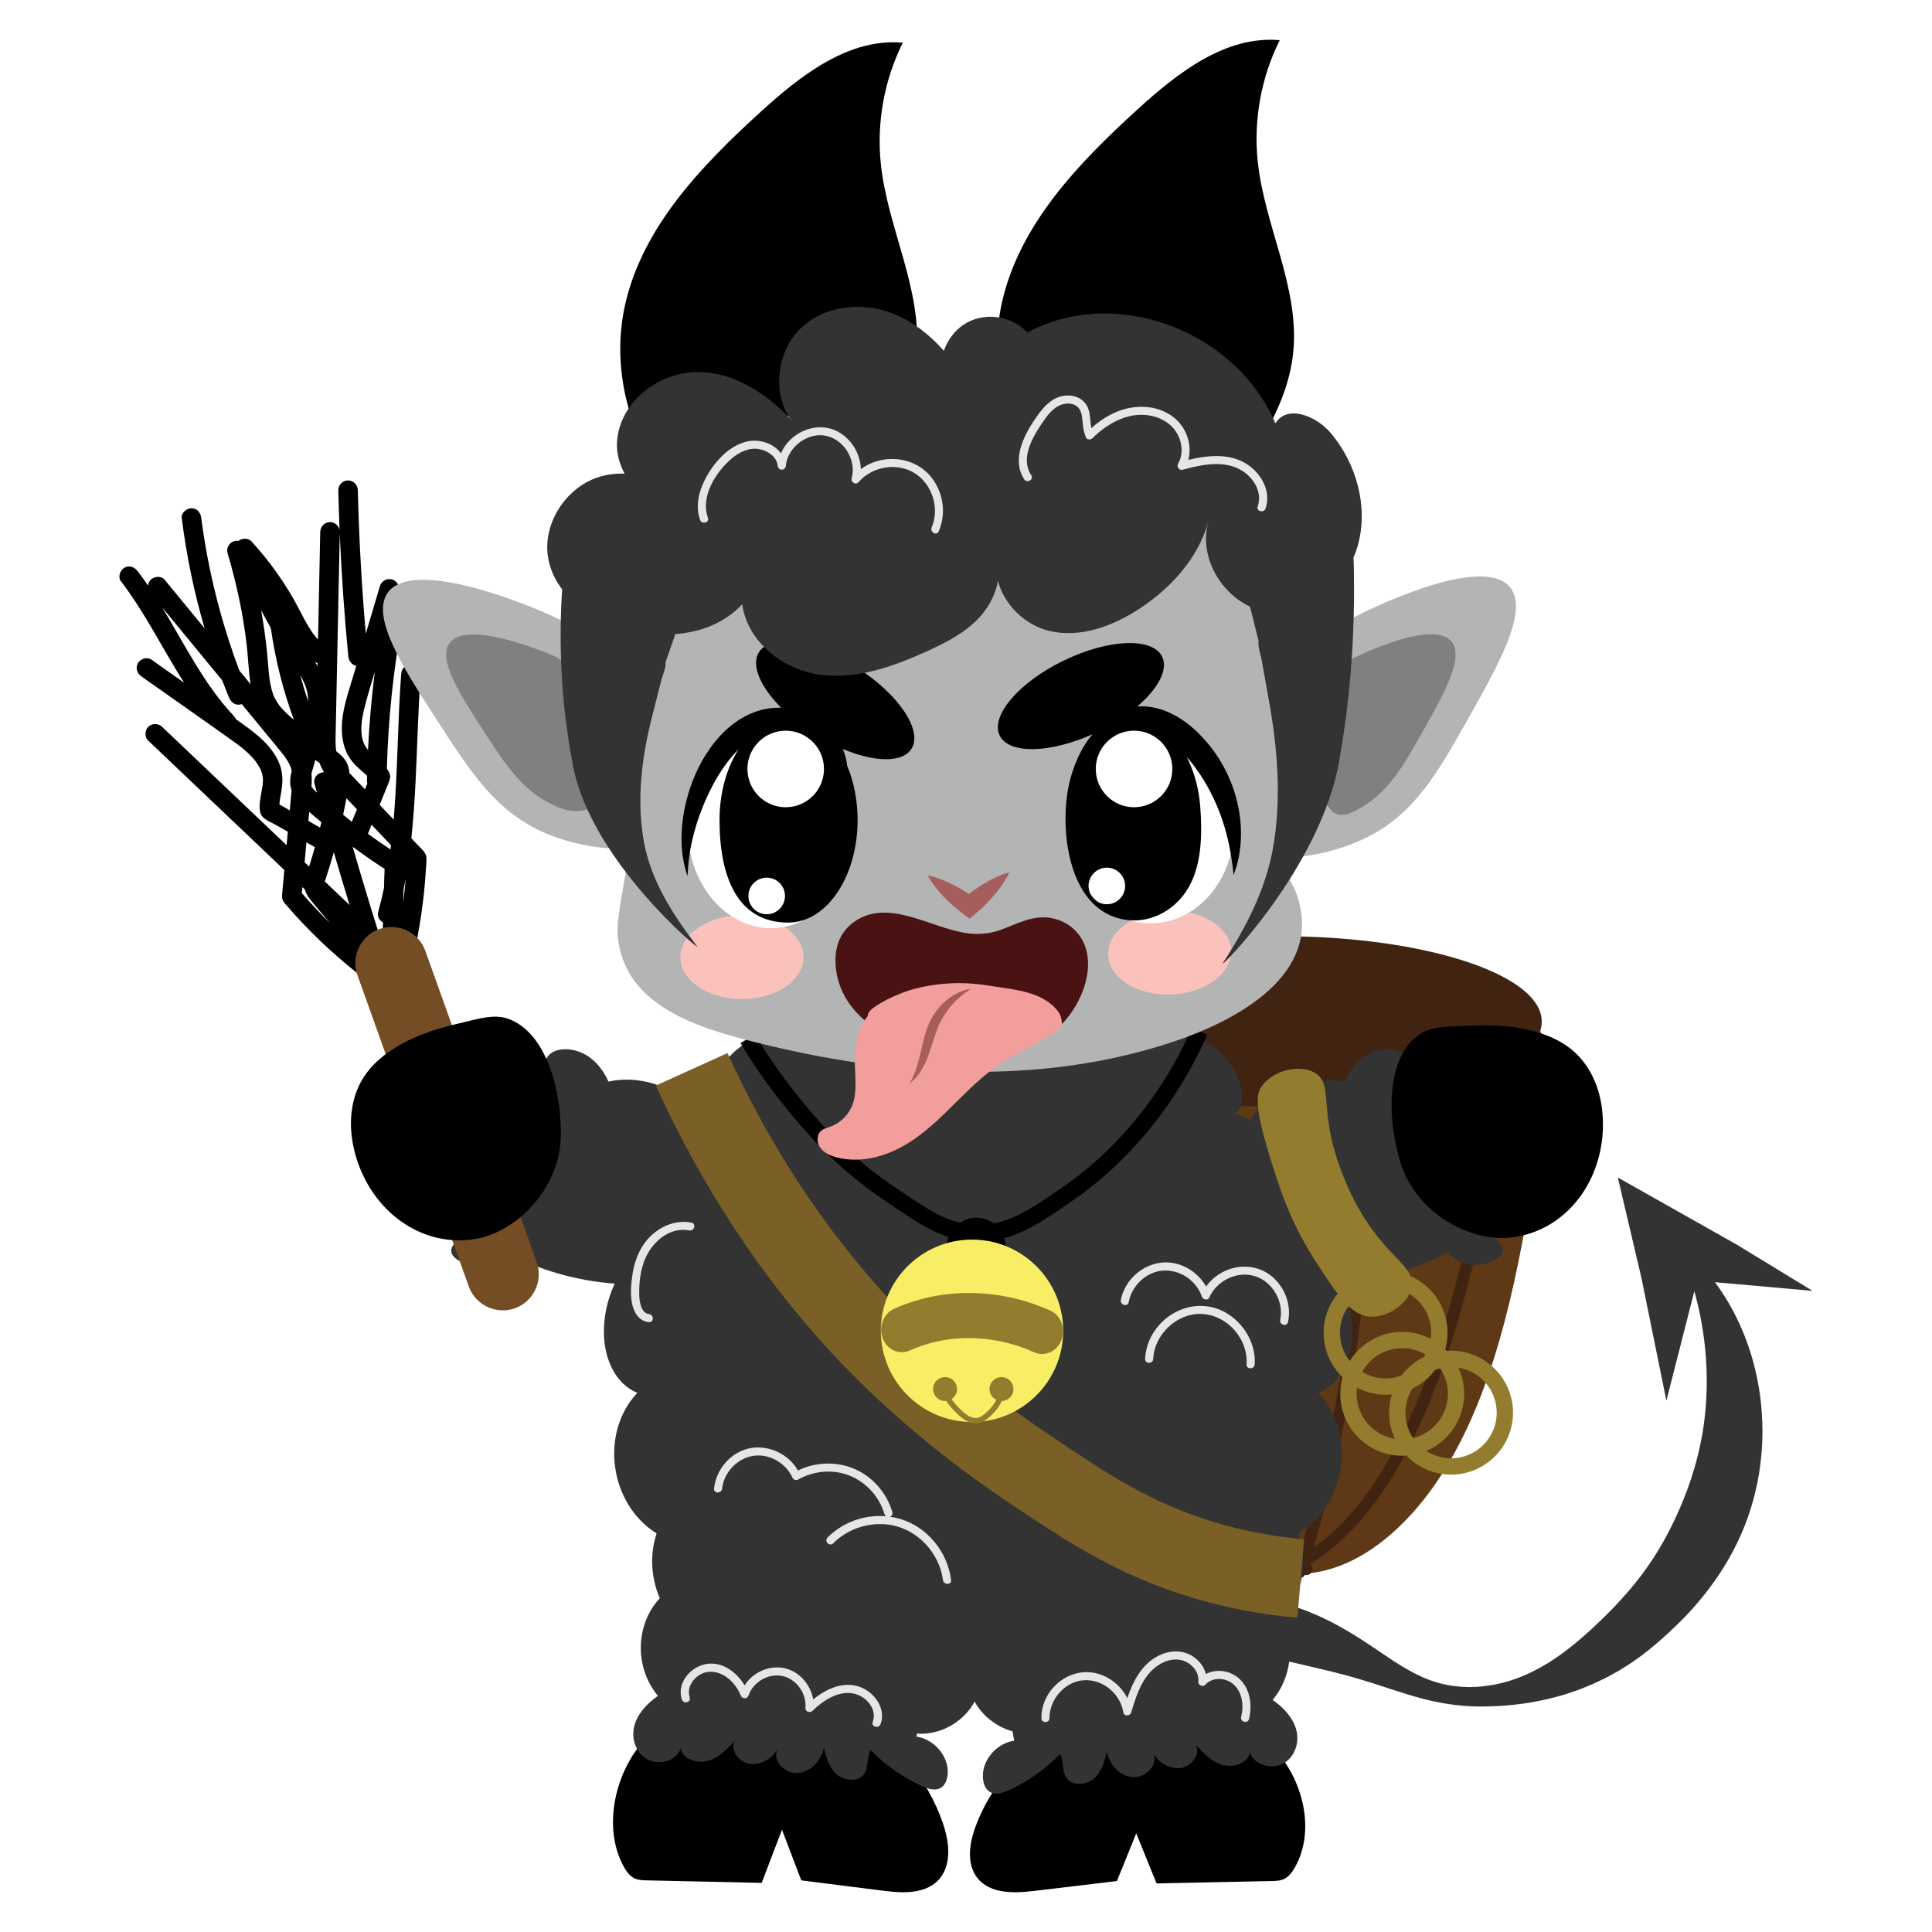 <?xml version="1.0" encoding="utf-8"?>
<!-- Generator: Adobe Illustrator 24.1.2, SVG Export Plug-In . SVG Version: 6.00 Build 0)  -->
<svg version="1.1" id="Layer_1" xmlns="http://www.w3.org/2000/svg" xmlns:xlink="http://www.w3.org/1999/xlink" x="0px" y="0px"
	 viewBox="0 0 714 714" style="enable-background:new 0 0 714 714;" xml:space="preserve">
<style type="text/css">
	.st0{fill:#5F3916;}
	.st1{fill:#412312;}
	.st2{fill:#333333;}
	.st3{fill:#754D25;}
	.st4{fill:#947C2E;}
	.st5{fill:#7A6026;}
	.st6{fill:#B3B4B4;}
	.st7{fill:#808080;}
	.st8{fill:#FAC2BB;}
	.st9{fill:#FFFFFF;}
	.st10{fill:#4A1212;}
	.st11{fill:#F29E9C;}
	.st12{fill:#A65D5B;}
	.st13{fill:#F7EE65;}
	.st14{fill:#E6E6E6;}
</style>
<g>
	<g>
		<g>
			<path class="st0" d="M562.458,365.915c12.732,16.711,8.373,43.768,5.056,64.552
				c-6.152,38.549-13.559,78.465-31.916,109.888
				c-12.222,20.921-30.24,37.957-50.072,40.849
				c-21.581,3.147-43.999-11.911-59.769-31.102
				c-24.732-30.098-39.017-73.864-47.577-116.841
				c-3.993-20.047-6.745-46.648,4.814-63.16
				C388.011,362.934,553.755,354.494,562.458,365.915z"/>
		</g>
		<path class="st1" d="M569.777,377.515c0-17.415-43.319-31.533-96.757-31.533
			c-53.437,0-96.757,14.118-96.757,31.533c0,7.566,8.181,14.51,21.812,19.944
			c1.734,12.031,3.667,24.034,5.916,35.98c2.942,15.627,6.399,31.171,10.712,46.48
			c4.112,14.596,9.01,29.001,15.225,42.844
			c5.568,12.402,12.273,24.373,20.861,34.951
			c6.572,8.095,14.431,15.355,23.55,20.485c-0.086,0.037-0.184,0.081-0.264,0.114
			c-1.099,0.459-1.885,1.461-1.541,2.714c0.285,1.037,1.607,2.003,2.714,1.541
			c0.19-0.079,0.375-0.166,0.564-0.247c0.77,1.002,2.229,1.007,3.136,0.341
			c0.998,0.733,2.666,0.659,3.345-0.671c1.113,0.429,2.43-0.507,2.721-1.565
			c0.278-1.01-0.164-1.852-0.914-2.387c7.161-4.357,13.499-9.992,18.993-16.387
			c8.674-10.096,15.42-21.723,21.008-33.762
			c6.336-13.651,11.294-27.916,15.453-42.367
			c4.394-15.266,7.9-30.781,10.881-46.381c2.926-15.316,5.333-30.728,7.43-46.179
			c0.014-0.101,0.027-0.201,0.04-0.302
			C565.47,388.164,569.777,383.004,569.777,377.515z M502.743,407.53
			c0.347,22.233-0.57,44.484-2.794,66.608
			c-2.348,23.358-6.151,46.576-11.508,69.434
			c-2.516,10.735-5.404,21.38-8.636,31.921c-0.174,0.097-0.347,0.197-0.522,0.292
			c-0.443-0.222-0.884-0.449-1.322-0.683c-6.172-20.19-11.012-40.78-14.63-61.578
			c-4.073-23.414-6.602-47.093-7.68-70.833
			c-0.517-11.386-0.673-22.787-0.514-34.183
			c5.796,0.353,11.772,0.54,17.883,0.54
			C483.39,409.048,493.377,408.514,502.743,407.53z M456.346,557.411
			c-8.535-9.784-15.155-21.162-20.698-32.858
			c-6.325-13.345-11.236-27.337-15.395-41.494
			c-4.408-15.003-7.944-30.256-10.955-45.598
			c-2.491-12.691-4.602-25.454-6.483-38.249
			c12.755,4.382,29.332,7.57,47.991,8.999c-0.319,22.085,0.611,44.186,2.829,66.161
			c2.373,23.51,6.164,46.892,11.535,69.906c2.156,9.236,4.575,18.41,7.26,27.506
			C466.465,567.797,461.08,562.838,456.346,557.411z M547.259,432.183
			c-2.813,15.42-6.109,30.764-10.21,45.896
			c-3.881,14.321-8.446,28.524-14.331,42.157
			c-5.211,12.071-11.431,23.894-19.5,34.32
			c-5.123,6.619-11.017,12.637-17.816,17.414c5.581-18.89,10.007-38.117,13.375-57.523
			c4.089-23.562,6.668-47.392,7.773-71.28c0.556-12.034,0.71-24.083,0.511-36.128
			c18.861-2.311,34.922-6.485,46.067-11.835
			C551.415,407.568,549.499,419.904,547.259,432.183z"/>
	</g>
	<g>
		<path d="M389.799,636.072c-11.607,11.358-23.602,23.31-29.36,39.18
			c-2.018,5.563-3.11,12.221-0.219,17.297c4.165,7.315,13.701,7.249,21.502,6.32
			c10.349-1.232,20.697-2.464,31.046-3.696c2.383-5.882,4.766-11.763,7.15-17.645
			c2.501,6.172,5.001,12.345,7.502,18.518c14.161-0.292,28.321-0.585,42.482-0.877
			c1.634-0.034,3.322-0.081,4.803-0.84c1.655-0.848,2.857-2.49,3.827-4.191
			c7.881-13.816,2.853-33.169-8.081-44.186
			c-10.934-11.017-26.192-15.207-40.951-16.773
			c-14.719-1.562-30.369-0.672-43.017,7.756L389.799,636.072z"/>
	</g>
	<g>
		<path d="M319.108,632.235c11.607,12.047,23.602,24.724,29.36,41.558
			c2.018,5.901,3.11,12.962,0.219,18.346c-4.165,7.759-13.701,7.689-21.502,6.704
			c-10.349-1.307-20.697-2.614-31.046-3.921
			c-2.383-6.239-4.766-12.477-7.15-18.716
			c-2.501,6.547-5.001,13.094-7.502,19.641
			c-14.161-0.31-28.321-0.62-42.482-0.93c-1.634-0.036-3.322-0.086-4.803-0.891
			c-1.655-0.899-2.857-2.641-3.827-4.445c-7.881-14.654-2.853-35.182,8.081-46.867
			c10.934-11.686,26.192-16.129,40.951-17.79
			c14.719-1.656,30.369-0.713,43.017,8.227L319.108,632.235z"/>
	</g>
	<path class="st2" d="M650.456,515.681c-0.15-1.069-0.333-2.133-0.5-3.195
		c-0.355-2.122-0.771-4.23-1.297-6.309c-2.793-11.754-7.866-22.917-14.89-32.324
		l36.097,3.208l-27.974-17.069l-44.002-24.832l8.736,37.16l9.216,45.321
		l10.33-40.475c0.877,3.188,1.642,6.363,2.258,9.54
		c1.457,7.353,2.19,14.665,2.311,21.907c0.129,7.234-0.447,14.349-1.588,21.265
		c-1.23,6.91-3.015,13.619-5.398,20.111
		c-4.768,12.954-11.312,25.424-20.567,36.439
		c-2.418,2.902-4.789,5.52-7.315,8.142c-2.52,2.597-5.125,5.094-7.778,7.577
		c-2.695,2.411-5.422,4.832-8.307,7.058c-1.458,1.079-2.895,2.244-4.422,3.228
		l-2.277,1.548c-0.759,0.529-1.563,0.941-2.349,1.422
		c-6.312,3.715-13.312,6.534-20.69,7.525c-1.841,0.225-3.693,0.533-5.549,0.511
		l-1.393,0.043c-0.463-0.003-0.925-0.018-1.387-0.035
		c-0.922-0.057-1.853-0.058-2.767-0.182c-3.684-0.308-7.301-1.157-10.78-2.457
		c-6.988-2.591-13.313-7.038-19.979-11.555
		c-6.669-4.508-13.833-8.998-21.427-12.301c-3.066-1.375-6.209-2.555-9.4-3.578
		c4.5-8.131,5.529-17.931,2.545-26.662
		c17.799-10.906,21.471-37.2,7.256-51.969
		c8.378-3.34,12.219-12.583,12.569-21.05c0.273-6.607-1.176-13.212-4.006-19.269
		c13.602-1.143,27.321-5.167,39.475-11.7c2.868,4.739,10.939,6.233,16.926,3.133
		c1.433-0.742,2.819-1.81,3.224-3.153c0.56-1.857-0.912-3.457-2.389-4.668
		c-4.875-3.999-10.799-7.076-17.341-9.007c2.168-2.108,6.001-2.581,7.887-4.864
		c2.143-2.594,0.29-6.073-2.782-7.176c-3.072-1.103-6.807-0.538-10.317,0.042
		c4.082-2.167,7.327-6.298,6.444-9.974s-7.18-5.345-10.39-2.256
		c2.807-2.52,4.322-6.307,2.807-9.113c-1.514-2.806-6.584-3.724-9.494-1.289
		c2.153-2.971,4.384-6.149,4.463-9.438c0.079-3.289-3.01-6.495-6.873-5.704
		c3.965-2.408,4.058-7.819,0.703-10.099c-3.355-2.28-8.859-1.664-12.852,0.705
		c-3.994,2.369-6.646,6.133-8.295,9.94c-10.884-2.476-24.389,1.851-31.978,10.246
		c-1.132,1.252-2.126,2.569-2.992,3.933c-1.779-1.036-3.673-1.904-5.674-2.557
		c1.218-0.647,2.464-2.065,2.599-3.456c1.217-12.566-10.096-25.003-23.628-25.978
		l0.598,3.482c-1.038-1.342-2.493-2.547-3.923-3.452
		c-9.496-6.012-20.772-9.567-32.243-10.167
		c-5.728-0.299-11.479,0.122-17.205-0.208c-7.071-0.407-14.065-1.948-21.084-2.735
		v-0.248c-0.406,0.034-0.812,0.084-1.219,0.125
		c-0.414-0.041-0.827-0.091-1.242-0.125v0.253
		c-6.873,0.788-13.723,2.324-20.647,2.73c-5.62,0.33-11.265-0.092-16.887,0.208
		c-11.258,0.6-22.325,4.155-31.645,10.167c-1.404,0.905-2.831,2.11-3.85,3.452
		l0.587-3.482c-13.281,0.974-24.385,13.412-23.19,25.978
		c0.132,1.391,1.356,2.809,2.551,3.456c-2.005,0.666-3.902,1.555-5.681,2.621
		c-0.932-1.497-2.009-2.941-3.257-4.302c-7.647-8.341-21.183-12.574-32.049-10.022
		c-1.676-3.795-4.354-7.541-8.364-9.882c-4.01-2.341-9.518-2.918-12.857-0.615
		c-3.339,2.303-3.209,7.714,0.773,10.094c-3.868-0.764-6.934,2.464-6.833,5.752
		s2.354,6.451,4.529,9.407c-2.926-2.415-7.99-1.461-9.485,1.355
		s0.046,6.593,2.871,9.094c-3.231-3.067-9.517-1.354-10.374,2.328
		c-0.857,3.682,2.417,7.79,6.514,9.929c-3.515-0.556-7.253-1.095-10.317,0.03
		s-4.893,4.617-2.732,7.195c1.902,2.27,5.738,2.716,7.921,4.809
		c-6.528,1.977-12.431,5.095-17.278,9.128c-1.468,1.221-2.929,2.832-2.356,4.685
		c0.415,1.34,1.808,2.398,3.246,3.13c6.009,3.058,14.069,1.508,16.904-3.251
		c12.371,6.54,26.334,10.481,40.133,11.462
		c-2.794,6.073-4.224,12.697-3.956,19.324c0.343,8.467,4.113,17.71,12.336,21.05
		c-13.951,14.769-10.348,41.062,7.122,51.969c-2.605,7.768-2.087,16.381,1.167,23.915
		c-0.721,0.803-1.405,1.637-2.033,2.514c-7.125,9.957-6.552,24.132,1.358,33.564
		c-4.025,2.826-7.553,6.583-8.743,11.139c-1.191,4.556,0.476,9.949,4.809,12.35
		c4.333,2.401,11.05,0.506,12.302-4.036c0.722,3.905,6.093,5.745,10.166,4.573
		s7.055-4.337,9.812-7.359c-1.753,3.556,1.638,8.028,5.813,8.518
		c4.175,0.49,8.235-2.203,10.14-5.69c-2.438,4.057,2.435,9.436,7.416,9.039
		c4.982-0.396,8.705-4.834,9.605-9.406c0.829,3.503,1.776,7.211,4.514,9.739
		c2.738,2.527,7.904,3.112,10.195,0.226c2.017-2.541,0.911-6.311,2.584-9.059
		c5.308,5.521,11.773,10.077,18.925,13.336c2.166,0.987,4.816,1.841,6.888,0.692
		c1.498-0.831,2.218-2.494,2.51-4.092c1.221-6.679-4.217-13.787-11.405-14.907
		c0.074-0.362,0.128-0.726,0.196-1.089c1.481,0.089,2.97,0.044,4.442-0.161
		c7.169-1.001,13.608-5.581,16.852-11.691c2.821,5.213,8.012,9.303,14.011,11.016
		c0.179,1.15,0.385,2.297,0.617,3.44c-7.188,1.12-12.626,8.228-11.405,14.907
		c0.292,1.598,1.013,3.261,2.51,4.092c2.072,1.149,4.722,0.295,6.888-0.692
		c7.152-3.26,13.618-7.816,18.926-13.336c1.674,2.747,0.568,6.518,2.584,9.059
		c2.291,2.886,7.456,2.302,10.195-0.226c2.738-2.527,3.685-6.236,4.514-9.739
		c0.9,4.571,4.623,9.009,9.605,9.406c4.982,0.396,9.854-4.982,7.416-9.039
		c1.905,3.488,5.965,6.18,10.14,5.69c4.175-0.49,7.566-4.962,5.813-8.518
		c2.758,3.022,5.74,6.187,9.812,7.359s9.444-0.667,10.166-4.573
		c1.252,4.542,7.97,6.437,12.302,4.036c4.333-2.401,6-7.794,4.809-12.35
		c-1.191-4.556-4.718-8.313-8.743-11.139c3.417-4.074,5.455-9.035,6.104-14.157
		c1.397,0.327,2.795,0.653,4.2,0.968c7.284,1.743,14.639,3.32,22.122,5.624
		c7.516,2.192,15.174,5.076,23.211,7.183c4.017,1.045,8.125,1.824,12.254,2.307
		c1.031,0.158,2.068,0.189,3.103,0.273l1.553,0.131l1.552,0.056
		c2.075,0.119,4.136,0.023,6.214,0.002c8.281-0.227,16.679-1.342,24.871-3.624
		c1.02-0.29,2.077-0.521,3.076-0.868l3.025-1.02
		c2.054-0.638,3.989-1.497,5.97-2.311l1.483-0.621l1.443-0.685l2.894-1.386
		c0.968-0.466,1.872-1.016,2.813-1.524c0.931-0.52,1.878-1.029,2.782-1.591
		c1.789-1.143,3.643-2.235,5.348-3.5c0.865-0.619,1.748-1.221,2.6-1.859
		l2.508-1.971c3.303-2.642,6.508-5.562,9.464-8.388
		c12.388-11.744,22.74-26.623,27.998-43.46c2.666-8.384,4.102-17.155,4.371-25.876
		c0.164-4.362-0.063-8.717-0.457-13.021
		C650.734,517.823,650.587,516.751,650.456,515.681z"/>
	<path d="M157.603,317.124c-0.08-2.02-1.817-3.355-3.11-4.719
		c-0.826-0.871-1.652-1.742-2.477-2.614c1.449-13.551,1.845-27.249,2.395-40.84
		c0.268-6.628,0.584-13.255,1.082-19.871c0.147-1.948-1.765-3.613-3.613-3.613
		c-2.077,0-3.466,1.659-3.613,3.613c-1.344,17.87-1.264,35.963-2.782,53.82
		c-1.725-1.82-3.449-3.639-5.174-5.459c1.108-2.734,2.216-5.469,3.325-8.203
		c0.553-1.365,0.84-2.539,0.104-3.94c-0.217-0.414-0.491-0.807-0.778-1.187
		c0.511-18.253,2.386-36.447,5.695-54.409c0.353-1.917-0.527-3.896-2.523-4.444
		c-0.235-0.064-0.48-0.097-0.729-0.107c0.651-2.195,1.301-4.39,1.952-6.585
		c0.554-1.87-0.669-3.935-2.523-4.444c-1.918-0.527-3.888,0.646-4.444,2.523
		c-1.735,5.853-3.47,11.706-5.206,17.559
		c-1.534-17.644-2.515-35.334-2.938-53.041c-0.047-1.952-1.627-3.613-3.613-3.613
		c-1.922,0-3.66,1.654-3.613,3.613c0.117,4.883,0.279,9.765,0.48,14.645
		c-0.349-1.605-1.867-2.855-3.535-2.855c-1.992,0-3.573,1.654-3.613,3.613
		c-0.271,13.248-0.543,26.495-0.814,39.743c-0.34-0.346-0.67-0.703-0.986-1.071
		c-0.781-0.909-1.846-2.493-2.698-3.935c-1.952-3.301-3.572-6.787-5.474-10.116
		c-4.321-7.561-9.526-14.627-15.392-21.061c-1.23-1.349-3.449-1.328-4.825-0.229
		c-0.5-0.089-1.022-0.082-1.541,0.061c-1.856,0.51-3.083,2.568-2.523,4.444
		c3.295,11.05,5.724,22.414,7.063,33.848c0.566,4.836,0.687,9.78,1.446,14.601
		c-1.384-1.682-2.768-3.364-4.152-5.046c-5.126-13.653-9.096-27.732-11.8-42.067
		c-0.894-4.743-1.671-9.604-2.265-14.292c-0.245-1.936-1.485-3.613-3.613-3.613
		c-1.762,0-3.86,1.664-3.613,3.613c1.746,13.8,4.551,27.433,8.461,40.766
		c-4.929-5.99-9.857-11.98-14.786-17.971c-1.241-1.508-3.824-1.286-5.11,0
		c-0.639,0.639-0.942,1.391-1.001,2.16c-1.23-1.791-2.496-3.557-3.818-5.282
		c-1.185-1.546-3.11-2.369-4.943-1.296c-1.522,0.89-2.491,3.385-1.296,4.943
		c8.998,11.74,15.44,25.117,23.378,37.544
		c-4.036-2.849-8.072-5.697-12.108-8.546c-1.595-1.126-4.018-0.286-4.943,1.296
		c-1.057,1.808-0.303,3.815,1.296,4.943c11.316,7.987,22.677,15.913,33.948,23.962
		c2.173,1.552,3.685,2.684,5.72,4.636c2.019,1.935,2.935,3.147,4.28,5.58
		c0.038,0.069,0.068,0.123,0.093,0.169c0.125,0.298,0.235,0.606,0.334,0.913
		c0.181,0.56,0.309,1.127,0.432,1.701c0.009,0.041,0.014,0.066,0.021,0.1
		c0.035,0.359,0.057,0.72,0.062,1.081c0.011,0.787-0.047,1.572-0.148,2.219
		c-0.236,1.51-0.566,3.001-0.776,4.516c-0.267,1.923-0.678,4.629,0.351,6.388
		c0.958,1.638,3.589,2.602,5.199,3.519c1.522,0.867,3.044,1.734,4.566,2.6
		c-0.15,1.655-0.301,3.31-0.451,4.965c-9.444-8.977-18.888-17.954-28.332-26.932
		c-5.894-5.603-11.788-11.205-17.682-16.808c-1.414-1.344-3.705-1.404-5.11,0
		c-1.357,1.357-1.419,3.761,0,5.11c16.763,15.935,33.526,31.869,50.289,47.804
		c-0.13,1.436-0.261,2.871-0.391,4.307c-0.12,1.32-0.24,2.64-0.36,3.96
		c-0.091,0.997-0.229,1.915,0.176,2.877c0.353,0.837,1.042,1.512,1.633,2.197
		c7.717,8.938,16.277,17.127,25.523,24.47c1.527,1.212,3.619,1.49,5.11,0
		c0.453-0.453,0.773-1.087,0.933-1.767c0.348,0.552,0.713,1.093,1.102,1.62
		c1.157,1.567,3.131,2.356,4.943,1.296c1.514-0.885,2.41-3.258,1.353-4.838
		c0.33-0.027,0.646-0.094,0.942-0.205c0.453,0.725,1.146,1.299,2.041,1.545
		c1.832,0.503,3.995-0.616,4.444-2.523c2.571-10.906,4.209-22.047,4.867-33.233
		C157.486,319.882,157.656,318.476,157.603,317.124z M130.576,297.672
		c0.442,0.467,0.885,0.934,1.327,1.4c-0.624,1.539-1.248,3.078-1.872,4.618
		c-1.029-0.802-2.051-1.612-3.064-2.433c-0.038-0.135-0.075-0.271-0.113-0.406
		c0.414-1.938,0.808-3.88,1.168-5.828
		C128.879,295.903,129.735,296.784,130.576,297.672z M110.948,249.491
		c1.208,2.084,2.105,3.983,2.607,6.385c0.222,1.062,0.312,2.202,0.313,3.352
		C112.794,256.017,111.822,252.767,110.948,249.491z M115.099,290.737
		c0.124-1.664,0.148-3.307,0.016-4.922c0.086-0.28,0.172-0.558,0.246-0.829
		c0.38-1.383,0.772-2.765,1.165-4.148c0.15,0.11,0.299,0.22,0.449,0.331
		c0.376,0.277,0.752,0.553,1.128,0.83c0.436,1.169,0.975,2.292,1.632,3.378
		c-2.099,0.102-4.178,1.831-3.459,4.458c0.286,1.046,0.583,2.089,0.872,3.134
		c-0.748-0.689-1.446-1.413-2.028-2.193
		C115.12,290.774,115.112,290.759,115.099,290.737z M100.084,232.083
		c1.648,11.562,4.459,22.911,8.509,33.884c-1.563-1.277-3.07-2.629-4.414-4.137
		c-0.849-0.953-1.142-1.331-1.83-2.428c-0.573-0.914-1.159-2.006-1.442-2.85
		c-1.687-5.041-1.655-10.071-2.207-15.434c-0.538-5.227-1.273-10.429-2.192-15.598
		C97.662,227.728,98.85,229.918,100.084,232.083z M114.273,300.043
		c1.464,1.312,2.973,2.58,4.496,3.828c-0.102,0.42-0.203,0.841-0.305,1.26
		c-0.059,0.241-0.123,0.481-0.182,0.722c-1.44-0.82-2.879-1.64-4.318-2.46
		C114.066,302.277,114.169,301.16,114.273,300.043z M120.021,325.755
		c0.126-0.361,0.265-0.717,0.38-1.067c1.06-3.222,2.044-6.473,2.964-9.741
		c1.895,6.522,3.836,13.029,5.824,19.523
		C126.133,331.565,123.077,328.66,120.021,325.755z M139.904,344.617
		c-1.44-4.461-2.796-8.951-4.161-13.435c-1.849-6.075-3.648-12.164-5.423-18.261
		c2.295,1.702,4.62,3.363,6.977,4.978c1.276,0.875,2.564,1.729,3.853,2.584
		c0.555,0.368,0.781,0.328,1.125,0.915c-0.269-0.459-0.138,0.195-0.152,0.424
		c-0.125,2.091-0.167,4.192-0.208,6.292c-0.622,2.939-1.315,5.863-2.109,8.763
		c-0.514,1.878,0.411,3.295,1.744,3.993c-0.056,1.825-0.112,3.649-0.168,5.474
		c-0.165-0.325-0.368-0.634-0.643-0.895c-0.272-0.259-0.544-0.517-0.816-0.776
		C139.916,344.654,139.91,344.636,139.904,344.617z M149.147,328.731
		c0.274-1.35,0.534-2.703,0.776-4.059c-0.236,2.986-0.545,5.963-0.925,8.932
		C149.048,331.98,149.097,330.356,149.147,328.731z M144.509,312.371
		c-0.064,0.518-0.125,1.037-0.193,1.554c-0.098-0.064-0.198-0.128-0.294-0.191
		c-1.225-0.811-2.442-1.634-3.651-2.468c-1.48-1.021-2.943-2.065-4.398-3.121
		c0.452-1.116,0.905-2.232,1.357-3.348
		C139.723,307.322,142.116,309.847,144.509,312.371z M135.594,276.655
		c-0.404-0.572-0.746-1.181-1.064-1.804c-0.33-0.646-0.135-0.306-0.074-0.151
		c-0.134-0.341-0.25-0.691-0.354-1.043c-0.175-0.591-0.301-1.19-0.418-1.795
		c-0.013-0.065-0.023-0.119-0.033-0.168c-0-0.027-0.003-0.079-0.011-0.164
		c-0.029-0.312-0.055-0.625-0.071-0.938c-0.039-0.763-0.036-1.529,0-2.292
		c0.03-0.649,0.089-1.294,0.159-1.94c0.009-0.086,0.017-0.156,0.023-0.217
		c0.005-0.021,0.015-0.075,0.033-0.188c0.051-0.326,0.105-0.652,0.163-0.977
		c0.258-1.435,0.59-2.857,0.961-4.267c1.099-4.18,2.352-8.325,3.613-12.465
		c-1.221,9.596-2.061,19.238-2.519,28.901
		C135.883,276.999,135.642,276.702,135.594,276.655z M124.096,268.834
		c0.232-11.341,0.465-22.682,0.697-34.023c0.256-12.504,0.512-25.007,0.769-37.511
		c0.649,15.095,1.699,30.172,3.156,45.212c0.167,1.727,1.247,3.232,2.951,3.546
		c-0.3,1.013-0.601,2.026-0.901,3.039c-2.702,9.114-6.84,19.587-2.707,28.898
		c1.052,2.37,2.753,4.357,4.667,6.079c0.9,0.809,1.834,1.581,2.713,2.413
		c0.08,0.075,0.15,0.159,0.228,0.236c-0.013,0.617-0.039,1.234-0.049,1.852
		c-0.005,0.335,0.057,0.655,0.146,0.966c-0.294,0.725-0.588,1.451-0.882,2.176
		c-1.215-1.282-2.429-2.563-3.644-3.845c-0.664-0.701-1.392-1.441-2.104-2.188
		c-0.081-1.118-0.308-2.226-0.775-3.313c-0.869-2.023-2.4-3.441-4.076-4.732
		c-0.06-0.327-0.13-0.651-0.16-0.986
		C123.894,274.059,124.043,271.434,124.096,268.834z M116.705,244.784
		c0.209,0.126,0.427,0.226,0.651,0.302c-0.007,0.355-0.015,0.709-0.022,1.064
		c-0.29-0.517-0.586-1.031-0.893-1.538
		C116.532,244.668,116.615,244.729,116.705,244.784z M96.796,273.234
		c-2.944-2.766-6.276-5.099-9.591-7.412c-0.174-0.432-0.428-0.838-0.762-1.191
		c-10.993-11.64-18.165-26.462-26.563-40.232
		c7.412,9.009,14.825,18.017,22.237,27.026c0.819,2.131,1.657,4.254,2.532,6.363
		c0.747,1.801,2.396,3.087,4.444,2.523c0.086-0.023,0.168-0.069,0.252-0.101
		c3.314,4.027,6.627,8.054,9.941,12.082c1.77,2.152,3.578,4.278,5.305,6.466
		c1.202,1.522,2.587,3.666,3.079,5.551c0.055,0.212,0.096,0.428,0.138,0.644
		c-0.354,1.4-0.608,2.812-0.582,4.206c0.019,1.019,0.22,1.981,0.54,2.896
		c-0.22,2.476-0.449,4.95-0.675,7.425c-1.276-0.727-2.551-1.453-3.827-2.18
		c0.08-1.66,0.451-3.223,0.737-5.015c0.428-2.683,0.562-5.266-0.081-7.931
		C102.869,280.002,100.006,276.25,96.796,273.234z M113.244,311.301
		c1.045,0.595,2.09,1.19,3.135,1.786c-0.674,2.401-1.393,4.789-2.145,7.167
		c-0.553-0.526-1.107-1.052-1.66-1.578
		C112.797,316.217,113.021,313.759,113.244,311.301z M111.539,330.062
		c0.067-0.737,0.134-1.475,0.201-2.212c0.312,0.296,0.624,0.593,0.935,0.889
		c0.303,1.203,0.914,2.299,1.694,3.306c2.09,2.698,4.378,5.258,6.573,7.872
		c0.342,0.407,0.684,0.814,1.026,1.222
		C118.347,337.589,114.868,333.893,111.539,330.062z"/>
	<g>
		<path d="M516.957,427.509c-3.464-12.566-4.604-30.272,2.997-40.722
			c1.263-1.736,2.794-3.262,4.568-4.475c4.429-3.026,10.583-2.863,15.728-3.129
			c6.238-0.323,12.514-0.441,18.724,0.354c8.314,1.064,17.479,3.919,23.615,9.925
			c5.044,4.937,8.09,11.7,9.212,18.668
			c2.513,15.605-2.966,32.526-15.791,42.197
			c-6.957,5.246-15.879,7.986-24.536,7.001
			c-14.707-1.674-28.95-12.586-33.601-26.773
			C517.554,429.581,517.247,428.563,516.957,427.509z"/>
	</g>
	<g>
		<path class="st3" d="M190.284,483.49h-0c-6.9,2.468-14.566-1.158-17.034-8.058
			L132.101,360.393c-2.468-6.9,1.158-14.566,8.058-17.034h0
			c6.9-2.468,14.566,1.158,17.034,8.058l41.149,115.038
			C200.811,473.356,197.185,481.021,190.284,483.49z"/>
	</g>
	<path class="st4" d="M536.261,499.176c-0.524,0-1.042,0.024-1.557,0.059
		c-0.187-0.194-0.378-0.386-0.572-0.574c0.54-1.946,0.834-3.994,0.834-6.109
		c0-9.345-5.63-17.395-13.674-20.949c-1.948-4.867-9.096-9.057-16.806-21.075
		c-8.667-13.508-11.902-27.345-12.3-29.109
		c-3.261-14.462-0.624-21.042-5.74-24.599c-5.451-3.79-15.844-1.468-20.09,4.51
		c-1.84,2.591-3.022,6.57,2.46,24.599c4.071,13.386,7.871,25.534,17.63,40.589
		c3.004,4.634,5.534,8.499,7.89,11.573c-3.223,3.945-5.161,8.981-5.161,14.461
		c0,6.447,2.682,12.275,6.984,16.44c-0.54,1.946-0.834,3.994-0.834,6.109
		c0,12.625,10.271,22.895,22.895,22.895c0.524,0,1.042-0.024,1.557-0.059
		c4.168,4.328,10.014,7.029,16.483,7.029c12.625,0,22.895-10.271,22.895-22.895
		C559.156,509.447,548.885,499.176,536.261,499.176z M535.095,515.101
		c0,7.912-5.481,14.551-12.841,16.366c-1.809-2.688-2.867-5.92-2.867-9.396
		c0-3.25,0.94-6.278,2.538-8.856c3.35-1.604,6.252-3.998,8.462-6.941
		c0.599-0.223,1.212-0.413,1.841-0.568
		C534.037,508.392,535.095,511.625,535.095,515.101z M526.406,501.409
		c-3.35,1.604-6.252,3.999-8.462,6.941c-1.832,0.684-3.805,1.076-5.873,1.076
		c-3.165,0-6.118-0.892-8.652-2.414c2.87-5.23,8.427-8.784,14.802-8.784
		c3.165,0,6.118,0.892,8.652,2.414C526.728,500.905,526.564,501.154,526.406,501.409z
		 M495.198,492.552c0-3.677,1.196-7.073,3.2-9.849
		c2.69,2.521,5.372,3.856,8.548,3.904c5.466,0.083,11.563-3.637,13.891-8.445
		c4.852,2.967,8.107,8.299,8.107,14.39c0,0.762-0.069,1.507-0.167,2.243
		c-3.161-1.65-6.75-2.589-10.557-2.589c-8.169,0-15.348,4.303-19.4,10.759
		C496.559,500.094,495.198,496.482,495.198,492.552z M501.347,515.101
		c0-0.762,0.069-1.507,0.167-2.243c3.161,1.65,6.75,2.589,10.557,2.589
		c0.779,0,1.549-0.04,2.308-0.116c-0.658,2.132-1.014,4.395-1.014,6.74
		c0,3.453,0.773,6.727,2.147,9.666C507.494,530.434,501.347,523.482,501.347,515.101z
		 M536.261,538.945c-3.385,0-6.533-1.011-9.178-2.734
		c8.236-3.471,14.033-11.625,14.033-21.109c0-3.453-0.773-6.727-2.147-9.666
		c8.018,1.302,14.165,8.255,14.165,16.635
		C553.134,531.375,545.565,538.945,536.261,538.945z"/>
	<g>
		<path class="st5" d="M479.464,597.854c-12.966-1.113-25.884-3.558-38.395-7.268
			c-28.087-8.328-47.533-21.388-66.339-34.017l-3.269-2.194
			c-31.784-21.287-53.883-43.281-64.228-54.497
			c-26.216-28.424-48.036-61.627-64.853-98.689l26.487-12.019
			c15.534,34.234,35.635,64.847,59.747,90.988
			c9.473,10.271,29.737,30.43,59.032,50.05l3.3,2.214
			c17.774,11.937,34.563,23.212,58.391,30.277
			c10.63,3.151,21.603,5.229,32.614,6.174L479.464,597.854z"/>
	</g>
	<path d="M440.469,379.931c-3.437,7.822-7.559,15.353-12.25,22.382
		c-12.527,18.767-26.474,30.046-33.672,35.1
		c-11.113,7.802-18.677,13.099-27.32,14.709c-1.117-0.81-4.061-2.569-7.936-2.016
		c-1.245,0.178-2.86,0.655-4.488,1.771c-7.46-1.726-14.326-6.427-25.66-14.21
		c-17.453-11.984-28.101-25.041-33.821-32.055
		c-5.962-7.312-11.459-15.153-16.338-23.305l-5.314,3.181
		c5.032,8.408,10.702,16.496,16.853,24.039c5.495,6.738,16.93,20.759,35.115,33.247
		c10.346,7.105,17.456,11.978,24.914,14.366c-0.695,1.703-0.87,3.262-0.894,4.231
		l4.998,0.122c0.017-0.695,0.171-1.913,0.859-3.158
		c1.69,0.28,3.427,0.455,5.261,0.491c0.271,0.005,0.539,0.008,0.807,0.008
		c1.566,0,3.074-0.099,4.545-0.276c0.613,1.465,0.558,2.827,0.553,2.914
		l4.993,0.263c0.027-0.52,0.045-2.185-0.569-4.133
		c8.779-2.331,16.604-7.818,27.001-15.118c7.553-5.302,22.177-17.125,35.265-36.731
		c4.892-7.329,9.188-15.178,12.77-23.33L440.469,379.931z"/>
	<g>
		<path d="M403.552,194.707c-26.361-17.545-40.195-52.043-33.26-82.941
			c6.466-28.806,28.247-51.426,50.068-71.311
			c14.852-13.534,32.564-27.395,52.578-25.603
			c-6.866,13.764-9.719,29.501-8.121,44.799
			c2.486,23.803,15.405,46.402,13.147,70.228
			c-1.098,11.584-5.786,22.585-11.862,32.509
			c-9.163,14.963-22.479,28.412-39.448,32.874s-37.618-2.574-44.519-18.705
			L403.552,194.707z"/>
	</g>
	<g>
		<path d="M264.259,195.63c-26.361-17.545-40.195-52.043-33.26-82.941
			c6.466-28.806,28.247-51.426,50.068-71.311
			c14.852-13.534,32.564-27.395,52.578-25.603
			c-6.866,13.764-9.719,29.501-8.121,44.799
			c2.486,23.803,15.405,46.402,13.147,70.228
			c-1.098,11.584-5.786,22.585-11.862,32.509
			c-9.163,14.963-22.479,28.412-39.448,32.874s-37.618-2.574-44.519-18.705
			L264.259,195.63z"/>
	</g>
	<g>
		<path class="st6" d="M252.681,271.923c-14.82-29.634-43.304-42.113-53.972-46.607
			c-5.954-2.509-46.674-19.139-55.534-6.124
			c-6.167,9.059,6.108,28.063,17.965,46.423
			c12.988,20.11,22.278,34.492,40.403,42.286
			c20.545,8.833,49.996,8.149,57.065-6.244
			C263.039,292.635,257.27,281.098,252.681,271.923z"/>
	</g>
	<g>
		<path class="st7" d="M223.858,264.749c-3.803-10.078-11.235-18.997-20.155-22.755
			c-4.041-1.702-31.676-12.989-37.688-4.156
			c-4.185,6.148,4.145,19.045,12.192,31.505
			c8.814,13.647,15.119,23.408,27.419,28.697
			c6.701,2.881,12.572,2.6,16.732-3.765
			C227.832,285.901,227.633,274.754,223.858,264.749z"/>
	</g>
	<g>
		<path class="st6" d="M452.138,276.571c12.972-30.488,40.635-44.693,51.007-49.834
			c5.789-2.87,45.411-21.969,55.053-9.523
			c6.711,8.663-4.373,28.386-15.08,47.438
			c-11.729,20.869-20.117,35.796-37.73,44.687
			c-19.963,10.078-49.401,11.204-57.341-2.727
			C443.072,297.88,448.122,286.01,452.138,276.571z"/>
	</g>
	<g>
		<path class="st7" d="M484.512,262.387c0.832-4.764,2.55-9.321,5.442-13.399
			c2.593-3.657,5.494-3.445,9.232-5.298c3.928-1.947,30.818-14.91,37.362-6.463
			c4.555,5.879-2.968,19.264-10.234,32.194
			c-7.959,14.162-13.652,24.291-25.606,30.328
			c-6.992,3.53-9.673,0.079-12.053-6.23
			C484.99,283.806,482.702,272.75,484.512,262.387z"/>
	</g>
	<g>
		<path class="st6" d="M391.392,145.696c-44.582-10.706-99.663-2.465-131.752,29.104
			c-22.942,22.57-42.58,57.521-36.606,88.944
			c0.444,2.335,2.571,9.902,6.828,25.036c2.721,9.676,3.716,12.883,3.792,18.208
			c0.09,6.26-1.193,8.176-3.034,18.966c-1.828,10.709-2.741,16.064-2.276,20.49
			c2.7,25.645,30.185,33.53,51.114,38.8
			c50.285,12.663,104.771,16.359,154.633-0.42
			c22.72-7.646,54.909-24.628,45.369-53.56c-1.344-4.078-2.395-4.446-3.793-9.104
			c-0.599-1.995-2.047-7.396-1.518-16.69c0.42-7.37,1.725-10.902,3.035-17.449
			c0-0,1.667-8.333,2.276-24.278c1.871-48.939-20.823-90.538-64.199-110.001
			C407.829,150.406,399.797,147.714,391.392,145.696z"/>
	</g>
	<g>
		<ellipse class="st8" cx="274.199" cy="353.758" rx="22.751" ry="15.487"/>
	</g>
	<g>
		
			<ellipse transform="matrix(0.999 -0.036 0.036 0.999 -12.451 15.869)" class="st8" cx="432.454" cy="352.118" rx="22.751" ry="15.487"/>
	</g>
	<g>
		<path class="st9" d="M315.73,306.011c0,20.437-13.784,37.004-30.787,37.004
			c-17.003,0-30.787-16.567-30.787-37.004c0-20.437,18.017-37.855,35.02-37.855
			S315.73,285.574,315.73,306.011z"/>
	</g>
	<g>
		<path class="st9" d="M456.042,305.767c0,19.579-13.784,35.451-30.787,35.451
			s-30.787-15.872-30.787-35.451c0-19.579,9.45-38.632,26.453-38.632
			C437.925,267.135,456.042,286.187,456.042,305.767z"/>
	</g>
	<g>
		<path d="M457.647,298.282c-1.699-8.448-5.505-16.588-11.097-23.33
			c-1.44-1.65-2.864-3.301-4.495-4.809c-1.63-1.498-3.359-2.942-5.26-4.195
			c-3.767-2.523-8.216-4.416-13.009-4.839c-1.165-0.114-2.339-0.118-3.502-0.025
			c7.673-6.552,11.525-13.601,9.198-18.397c-3.517-7.248-19.806-6.602-36.384,1.442
			c-16.577,8.044-27.165,20.44-23.648,27.688
			c3.372,6.949,18.486,6.637,34.337-0.49c-4.658,5.388-7.561,12.886-8.856,19.195
			c-3.274,15.957-0.32,44.349,19.066,49.019
			c10.889,2.623,21.475-3.466,26.198-13.346c1.239-2.592,2.103-5.349,2.669-8.163
			c1.021-5.077,1.176-10.546,0.953-15.814c-0.057-1.346-0.139-2.68-0.237-3.99
			c-0.449-6.003-1.894-11.967-4.467-17.42c-0.178-0.377-0.371-0.756-0.564-1.134
			c0.312,0.365,0.631,0.723,0.937,1.095c4.748,5.757,8.507,12.346,11.238,19.48
			c2.759,7.151,4.367,14.813,5.157,23.096
			C458.926,315.565,459.317,306.719,457.647,298.282z M409.05,334.181
			c-3.734,0-6.761-3.027-6.761-6.761s3.027-6.761,6.761-6.761
			s6.761,3.027,6.761,6.761S412.785,334.181,409.05,334.181z M419.105,298.327
			c-7.812,0-14.145-6.333-14.145-14.145s6.333-14.145,14.145-14.145
			c7.812,0,14.145,6.333,14.145,14.145S426.917,298.327,419.105,298.327z"/>
		<path d="M316.458,246.57c-15.567-9.858-31.68-12.333-35.99-5.527
			c-3.007,4.748,0.531,12.758,8.228,20.516c-3.095-0.097-6.241,0.343-9.177,1.365
			c-2.481,0.835-4.806,2.023-6.918,3.449c-2.114,1.422-4.044,3.049-5.76,4.834
			c-1.731,1.771-3.283,3.669-4.658,5.663c-1.392,1.982-2.617,4.051-3.698,6.176
			c-2.181,4.241-3.779,8.708-4.915,13.254c-1.107,4.555-1.718,9.216-1.709,13.875
			c0.012,2.325,0.171,4.663,0.565,6.937c0.368,2.275,0.899,4.51,1.645,6.667
			c0.129-2.277,0.298-4.512,0.574-6.714c0.295-2.202,0.661-4.345,1.151-6.472
			c0.969-4.245,2.285-8.374,3.888-12.352c3.196-7.92,7.46-15.446,13.116-21.16
			c0.035-0.035,0.072-0.068,0.107-0.103c-4.333,6.794-6.995,15.963-6.995,26.062
			c0,20.936,6.531,37.99,25.513,37.909c14.09-0.061,25.513-16.972,25.513-37.909
			c0-7.36-1.416-14.225-3.859-20.04c-0.202-2.11-0.764-4.209-1.631-6.216
			c11.709,4.93,22.067,5.21,25.393-0.043
			C341.15,269.937,332.024,256.428,316.458,246.57z M283.346,337.871
			c-3.734,0-6.761-3.027-6.761-6.761s3.027-6.761,6.761-6.761
			c3.734,0,6.761,3.027,6.761,6.761S287.08,337.871,283.346,337.871z
			 M290.369,298.327c-7.812,0-14.145-6.333-14.145-14.145s6.333-14.145,14.145-14.145
			s14.145,6.333,14.145,14.145S298.181,298.327,290.369,298.327z"/>
	</g>
	<path class="st2" d="M491.63,159.847c-5.33-6.206-15.969-10.438-20.274-3.402
		c-15.015-34.685-59.503-50.969-91.666-33.551
		c-6.046-6.548-16.603-7.758-23.841-2.733c-3.245,2.253-5.653,5.65-7.034,9.47
		c-5.073-5.724-11.027-10.475-17.896-13.387
		c-11.735-4.976-26.367-3.643-35.507,5.577c-8.425,8.499-10.118,24.017-2.97,33.385
		c-9.109-9.853-21.022-17.421-33.991-17.715
		c-13.941-0.316-28.51,9.917-30.315,24.499
		c-0.562,4.539,0.533,9.1,2.693,13.055c-3.429-0.121-6.861,0.318-10.158,1.447
		c-11.579,3.963-20.258,17.045-18.103,29.68c0.747,4.38,2.605,8.268,5.193,11.651
		c-0.04,0.621-0.099,1.238-0.135,1.86c-0.67,11.636-0.567,23.393,0.306,34.817
		c0.02,0.258,0.039,0.515,0.059,0.773c0.719,9.409,2.06,18.716,3.756,27.683
		c6.651,35.165,47.889,69.338,45.931,66.809
		c-9.107-11.77-17.15-24.393-19.731-38.764
		c-2.773-15.438-0.784-31.281,3.097-46.416c1.153-4.497,2.312-8.994,3.436-13.497
		c0.421-1.686,1.762-4.469,1.452-6.224c-0.045,0.096,1.961-5.646,3.631-10.523
		c9.31-0.698,18.204-4.079,24.736-11.004c2.016,14.24,15.468,24.32,29.023,26.047
		s27.057-3.132,39.585-8.856c6.984-3.191,14.016-6.8,19.267-12.611
		c3.29-3.64,5.77-8.329,6.646-13.22c2.266,8.832,10.088,16.317,18.841,18.438
		c11.563,2.803,23.7-1.726,33.745-8.385
		c11.267-7.468,21.163-18.197,25.075-31.611
		c-3.351,12.357,4.377,25.926,15.477,31.03c1.411,5.714,3.212,12.835,3.172,12.72
		c-0.324,1.991,0.815,5.185,1.151,7.113c0.9,5.148,1.83,10.289,2.756,15.431
		c3.115,17.305,4.506,35.376,1.614,52.891
		c-2.692,16.304-10.265,30.509-18.775,43.722
		c-1.829,2.84,36.221-35.225,43.111-75.114c1.757-10.172,3.202-20.738,4.089-31.432
		c0.024-0.293,0.049-0.586,0.073-0.879c1.077-12.985,1.469-26.364,1.16-39.621
		c-0.023-0.991-0.073-1.976-0.104-2.966c0.53-1.214,0.996-2.458,1.381-3.731
		C505.987,187.761,501.347,171.161,491.63,159.847z"/>
	<g>
		<path class="st10" d="M359.734,345.108c-13.605-0.679-29.827-13.198-43.008-5.136
			c-7.211,4.411-8.897,11.903-7.537,19.755c0.303,1.753,1.429,7.209,5.744,12.571
			c1.541,1.915,6.589,8.188,14.824,9.544c10.875,1.791,20.252-7.779,31.053-3.263
			c4.979,2.082,9.332,5.81,14.811,6.596c11.503,1.65,20.681-9.038,24.436-18.681
			c1.827-4.691,2.66-9.891,1.545-14.8c-1.484-6.535-6.52-11.188-13.066-12.416
			c-6.73-1.263-12.718,2.194-18.826,4.396
			C366.31,344.899,362.997,345.27,359.734,345.108z"/>
	</g>
	<g>
		<path class="st11" d="M390.806,373.502c-5.878-7.384-16.792-7.815-25.35-9.244
			c-6.883-1.149-12.415-0.967-15.076-0.8c-6.773,0.423-11.809,1.796-13.742,2.363
			c-0.468,0.137-4.346,1.298-9.085,3.724c-6.622,3.391-6.81,5.099-6.807,5.64
			c0,0.063,0.014,0.123,0.02,0.185c-0.681,0.851-1.284,1.757-1.793,2.699
			c-2.698,4.99-3.193,10.811-3.009,16.435c0.164,5.022,0.784,10.29-1.379,14.86
			c-1.563,3.302-4.56,5.952-8.121,7.179c-0.914,0.315-1.882,0.549-2.671,1.093
			c-2.015,1.389-2.101,4.44-0.718,6.423c1.382,1.983,3.806,3.065,6.206,3.691
			c8.334,2.175,17.37-0.117,24.771-4.352c7.4-4.236,13.462-10.269,19.447-16.212
			c5.985-5.943,12.089-11.946,19.541-16.098c3.496-1.948,7.263-3.472,10.536-5.748
			c0.547-0.38,1.079-0.804,1.588-1.26c0.557-0.188,1.131-0.413,1.721-0.699
			c1.505-0.731,5.505-2.674,5.523-5.232
			C392.421,376.296,391.817,374.773,390.806,373.502z"/>
	</g>
	<g>
		<path class="st12" d="M358.941,365.354c-3.103,1.993-5.777,4.27-7.92,6.945
			c-2.155,2.655-3.796,5.647-4.943,8.83c-1.181,3.258-2.095,6.749-3.49,10.205
			c-1.38,3.431-3.426,6.838-6.401,9.074c1.803-3.233,2.893-6.513,3.699-9.954
			c0.834-3.423,1.511-7.007,2.795-10.553c1.302-3.616,3.455-6.961,6.286-9.551
			C351.795,367.771,355.285,365.936,358.941,365.354z"/>
	</g>
	<path class="st12" d="M368.131,324.171c-1.525,0.696-2.975,1.479-4.383,2.312
		c-1.414,0.826-2.751,1.743-4.072,2.68c-0.555,0.403-1.096,0.821-1.641,1.236
		c-0.542-0.364-1.085-0.725-1.641-1.069c-1.354-0.846-2.749-1.636-4.187-2.368
		c-1.444-0.724-2.924-1.4-4.47-1.987c-1.553-0.578-3.141-1.108-4.882-1.43
		c0.816,1.572,1.786,2.937,2.791,4.254c1.012,1.308,2.09,2.527,3.203,3.697
		c1.12,1.163,2.282,2.266,3.486,3.315c1.2,1.054,2.448,2.043,3.718,3.002
		l2.311,1.747l2.169-1.892l1.824-1.591c0.587-0.555,1.182-1.101,1.759-1.668
		c1.142-1.147,2.268-2.314,3.317-3.572c1.055-1.251,2.068-2.552,3.006-3.94
		c0.93-1.398,1.823-2.841,2.541-4.489
		C371.234,322.843,369.664,323.485,368.131,324.171z"/>
	<g>
		<circle class="st13" cx="359.22" cy="491.816" r="33.702"/>
	</g>
	<g>
		<g>
			<path class="st4" d="M360.391,477.886c4.48,0.146,9.56,0.724,15.003,2.057
				c4.408,1.079,8.706,2.567,12.849,4.445c4.197,1.903,5.868,7.388,3.638,11.703
				l-0.001,0.002c-1.92,3.716-6.105,5.281-9.722,3.647
				c-3.301-1.492-6.725-2.675-10.238-3.535
				c-10.702-2.618-19.557-1.627-23.883-0.802
				c-4.058,0.774-8.007,2.009-11.802,3.688c-3.625,1.604-7.77,0.05-9.652-3.647
				l0,0c-2.233-4.384-0.39-9.892,3.91-11.792
				c4.806-2.125,9.807-3.688,14.946-4.668
				C348.672,478.368,353.901,477.674,360.391,477.886z"/>
		</g>
	</g>
	<path class="st4" d="M371.21,509.06c-2.368-0.606-4.779,0.823-5.384,3.191
		c-0.535,2.09,0.518,4.209,2.4,5.095c-0.855,1.597-1.925,3.008-3.217,4.204
		c-1.352,1.251-2.519,2.331-4.165,2.46c-2.555,0.199-4.703-1.959-6.788-4.049
		c-0.889-0.891-1.687-1.867-2.406-2.901c0.907-0.583,1.612-1.487,1.901-2.615
		c0.606-2.368-0.823-4.779-3.191-5.384c-2.368-0.606-4.779,0.823-5.384,3.191
		c-0.606,2.368,0.823,4.779,3.191,5.384c0.516,0.132,1.031,0.151,1.532,0.101
		c0.864,1.306,1.839,2.531,2.944,3.639c2.181,2.186,4.638,4.649,7.858,4.649
		c0.165,0,0.332-0.006,0.5-0.02c2.338-0.184,3.878-1.609,5.367-2.987
		c1.578-1.461,2.893-3.245,3.9-5.267c1.913-0.067,3.636-1.358,4.134-3.306
		C375.006,512.076,373.578,509.666,371.21,509.06z"/>
	<g>
		<path d="M207.256,417.763c-0.138-13.034-3.929-30.367-14.118-38.314
			c-1.693-1.32-3.585-2.365-5.626-3.04c-5.092-1.686-10.963,0.168-15.981,1.332
			c-6.085,1.411-12.15,3.03-17.899,5.507
			c-7.697,3.317-15.719,8.59-19.96,16.056
			c-3.486,6.137-4.547,13.478-3.703,20.486
			c1.89,15.692,11.827,30.445,26.821,36.201
			c8.134,3.122,17.466,3.295,25.515-0.041
			c13.674-5.667,24.353-20.086,24.908-35.006
			C207.253,419.919,207.267,418.856,207.256,417.763z"/>
	</g>
	<g>
		<path class="st14" d="M261.621,191.347c-2.817-7.941,2.915-16.904,8.796-21.909
			c2.815-2.396,6.603-4.222,10.372-3.428c3.047,0.642,6.25,2.785,6.622,6.121
			c0.214,1.913,2.814,1.942,3,0c0.663-6.922,8.165-12.596,15.018-11.033
			c6.685,1.525,11.138,9.095,9.315,15.673c-0.382,1.378,1.5,2.627,2.507,1.459
			c3.938-4.565,10.373-6.577,16.244-5.23c5.986,1.373,10.271,6.234,11.615,12.135
			c0.732,3.212,0.532,6.701-0.785,9.741c-0.76,1.753,1.824,3.283,2.59,1.514
			c2.83-6.527,1.753-14.228-2.601-19.843c-4.473-5.769-11.936-8.001-18.97-6.443
			c-2.592,0.574-5.064,1.69-7.206,3.255c-0.127-5.156-2.909-10.156-7.218-13.09
			c-5.787-3.94-13.346-2.692-18.406,1.839c-1.697,1.519-3.013,3.367-3.899,5.409
			c-2.818-3.843-8.346-5.505-13.088-4.22c-7.336,1.988-13.103,9.256-15.938,15.994
			c-1.713,4.071-2.367,8.613-0.863,12.854
			C259.37,193.951,262.269,193.173,261.621,191.347z"/>
		<path class="st14" d="M391.75,149.753c2.466-1.074,5.924-0.881,7.342,1.713
			c0.795,1.454,0.867,3.216,1.027,4.828c0.186,1.875,0.457,3.649,1.219,5.384
			c0.398,0.906,1.735,0.919,2.356,0.304c5.905-5.853,14.141-10.336,22.652-8.103
			c3.788,0.994,7.115,3.293,8.938,6.812c1.717,3.315,1.941,7.402,0.097,10.705
			c-0.634,1.135,0.414,2.553,1.694,2.203c6.597-1.804,14.582-3.556,20.997-0.19
			c4.833,2.536,8.684,8.19,6.729,13.729c-0.644,1.824,2.254,2.609,2.893,0.798
			c2.308-6.54-1.864-13.479-7.486-16.772c-6.342-3.714-14.098-2.869-21.051-1.2
			c1.55-5.688-0.75-12.099-5.446-15.762c-6.031-4.705-14.373-4.827-21.211-1.936
			c-3.387,1.432-6.432,3.518-9.169,5.954c-0.582-2.867-0.193-5.971-1.826-8.571
			c-1.964-3.126-5.846-4.031-9.279-3.202c-3.861,0.932-6.621,4.066-8.839,7.165
			c-2.418,3.379-4.614,7.009-5.914,10.977c-1.368,4.175-1.472,8.785,1.046,12.551
			c1.068,1.597,3.667,0.097,2.59-1.514c-3.975-5.947,0.156-13.51,3.604-18.668
			C386.539,154.225,388.626,151.115,391.75,149.753z"/>
		<path class="st14" d="M469.622,471.387c-5.221-4.062-12.292-4.234-18.029-1.124
			c-2.314,1.255-4.346,3.05-5.847,5.212c-3.175-5.625-9.523-9.434-16.086-8.898
			c-7.462,0.61-14.046,6.478-15.418,13.857c-0.351,1.887,2.54,2.696,2.893,0.798
			c1.116-6.001,6.327-11.148,12.525-11.654c6.28-0.513,12.505,3.622,14.495,9.595
			c0.365,1.095,2.18,1.628,2.742,0.358c2.747-6.21,10.151-9.902,16.75-7.948
			c6.616,1.96,10.901,9.476,9.477,16.169c-0.401,1.883,2.491,2.688,2.893,0.797
			C477.373,482.171,474.753,475.38,469.622,471.387z"/>
		<path class="st14" d="M451.288,484.24c-7.918-3.548-16.994-1.09-22.74,5.252
			c-3.182,3.512-5.155,7.956-5.36,12.707c-0.083,1.93,2.917,1.926,3,0
			c0.308-7.144,5.628-13.587,12.338-15.822c7.006-2.334,14.45,0.632,18.732,6.493
			c2.414,3.303,3.7,7.255,3.435,11.351c-0.125,1.928,2.876,1.92,3,0
			C464.235,495.857,458.868,487.637,451.288,484.24z"/>
		<path class="st14" d="M339.775,564.743c-3.272-2.262-7.015-3.662-10.886-4.212
			c0.652-0.243,1.145-0.871,0.89-1.736c-2.035-6.906-7.086-12.866-13.691-15.803
			c-6.744-2.999-14.597-2.768-21.191,0.453
			c-3.363-5.949-10.51-9.433-17.286-8.315
			c-7.33,1.21-12.98,7.729-13.724,14.999c-0.196,1.919,2.805,1.905,3,0
			c0.609-5.954,5.591-11.222,11.521-12.107c6.025-0.899,12.096,2.745,14.547,8.213
			c0.334,0.745,1.409,0.905,2.052,0.538c5.984-3.412,13.601-3.947,19.905-1.039
			c5.764,2.659,10.181,7.773,11.974,13.857c0.102,0.345,0.286,0.598,0.514,0.77
			c-3.394-0.29-6.852,0.062-10.151,1.051c-4.304,1.29-8.254,3.616-11.42,6.807
			c-1.361,1.372,0.759,3.494,2.121,2.121c4.975-5.015,12.064-7.539,19.091-7.029
			c6.895,0.501,13.26,4.349,17.212,9.98c2.21,3.149,3.742,6.794,4.229,10.623
			c0.24,1.889,3.243,1.913,3,0C350.498,576.163,346.207,569.188,339.775,564.743z"/>
		<path class="st14" d="M457.286,619.796c-3.252-2.505-8.036-3.069-11.627-1.133
			c-0.638-2.657-2.463-4.976-4.777-6.496c-3.379-2.22-7.607-2.37-11.314-0.906
			c-7.11,2.81-10.596,9.464-12.97,16.305c-2.177-4.369-6.309-7.773-11.024-9.066
			c-6.516-1.787-13.226,0.992-17.249,6.268c-2.23,2.926-3.499,6.502-3.467,10.191
			c0.017,1.929,3.017,1.934,3,0c-0.06-6.873,5.651-13.52,12.633-13.999
			c7.056-0.484,13.592,5.014,14.669,11.92c0.241,1.543,2.505,1.307,2.893,0
			c2.042-6.874,4.483-14.645,11.28-18.231c2.809-1.482,6.227-1.94,9.121-0.43
			c2.762,1.441,4.729,4.155,4.409,7.348c-0.129,1.291,1.732,1.984,2.561,1.061
			c2.609-2.907,7.38-2.715,10.268-0.286c3.455,2.905,4.036,8.011,3.004,12.154
			c-0.467,1.874,2.426,2.673,2.893,0.797
			C462.936,629.894,461.929,623.372,457.286,619.796z"/>
		<path class="st14" d="M317.028,623.17c-5.908-1.711-11.885,1.126-16.509,4.872
			c-0.935-5.633-5.436-10.708-11.171-11.653
			c-5.575-0.918-11.206,1.818-14.182,6.459c-2.845-4.718-7.765-8.556-13.478-7.984
			c-6.137,0.614-11.783,6.93-9.694,13.219c0.606,1.823,3.504,1.042,2.893-0.797
			c-1.528-4.599,2.922-9.355,7.479-9.465c5.208-0.125,9.556,4.177,11.368,8.749
			c0.541,1.365,2.387,1.474,2.893,0c1.666-4.854,7.169-8.19,12.257-7.228
			c5.446,1.03,9.245,6.471,8.782,11.896c-0.115,1.349,1.689,1.907,2.561,1.061
			c3.894-3.782,9.596-7.653,15.336-6.406c4.514,0.98,8.734,5.722,6.964,10.471
			c-0.675,1.811,2.224,2.594,2.893,0.798
			C327.669,631.129,322.727,624.821,317.028,623.17z"/>
		<path class="st14" d="M254.716,454.729c1.887,0.359,2.695-2.532,0.797-2.893
			c-7.118-1.354-14.098,2.569-17.928,8.487c-2.098,3.242-3.304,7.023-3.872,10.823
			c-0.521,3.483-0.821,7.243-0.102,10.72c0.684,3.307,2.597,6.402,6.207,6.76
			c1.92,0.19,1.907-2.811,0-3c-2.926-0.29-3.514-4.736-3.573-6.985
			c-0.106-4.029,0.309-8.12,1.601-11.952
			C240.182,459.765,246.856,453.234,254.716,454.729z"/>
	</g>
</g>
</svg>
